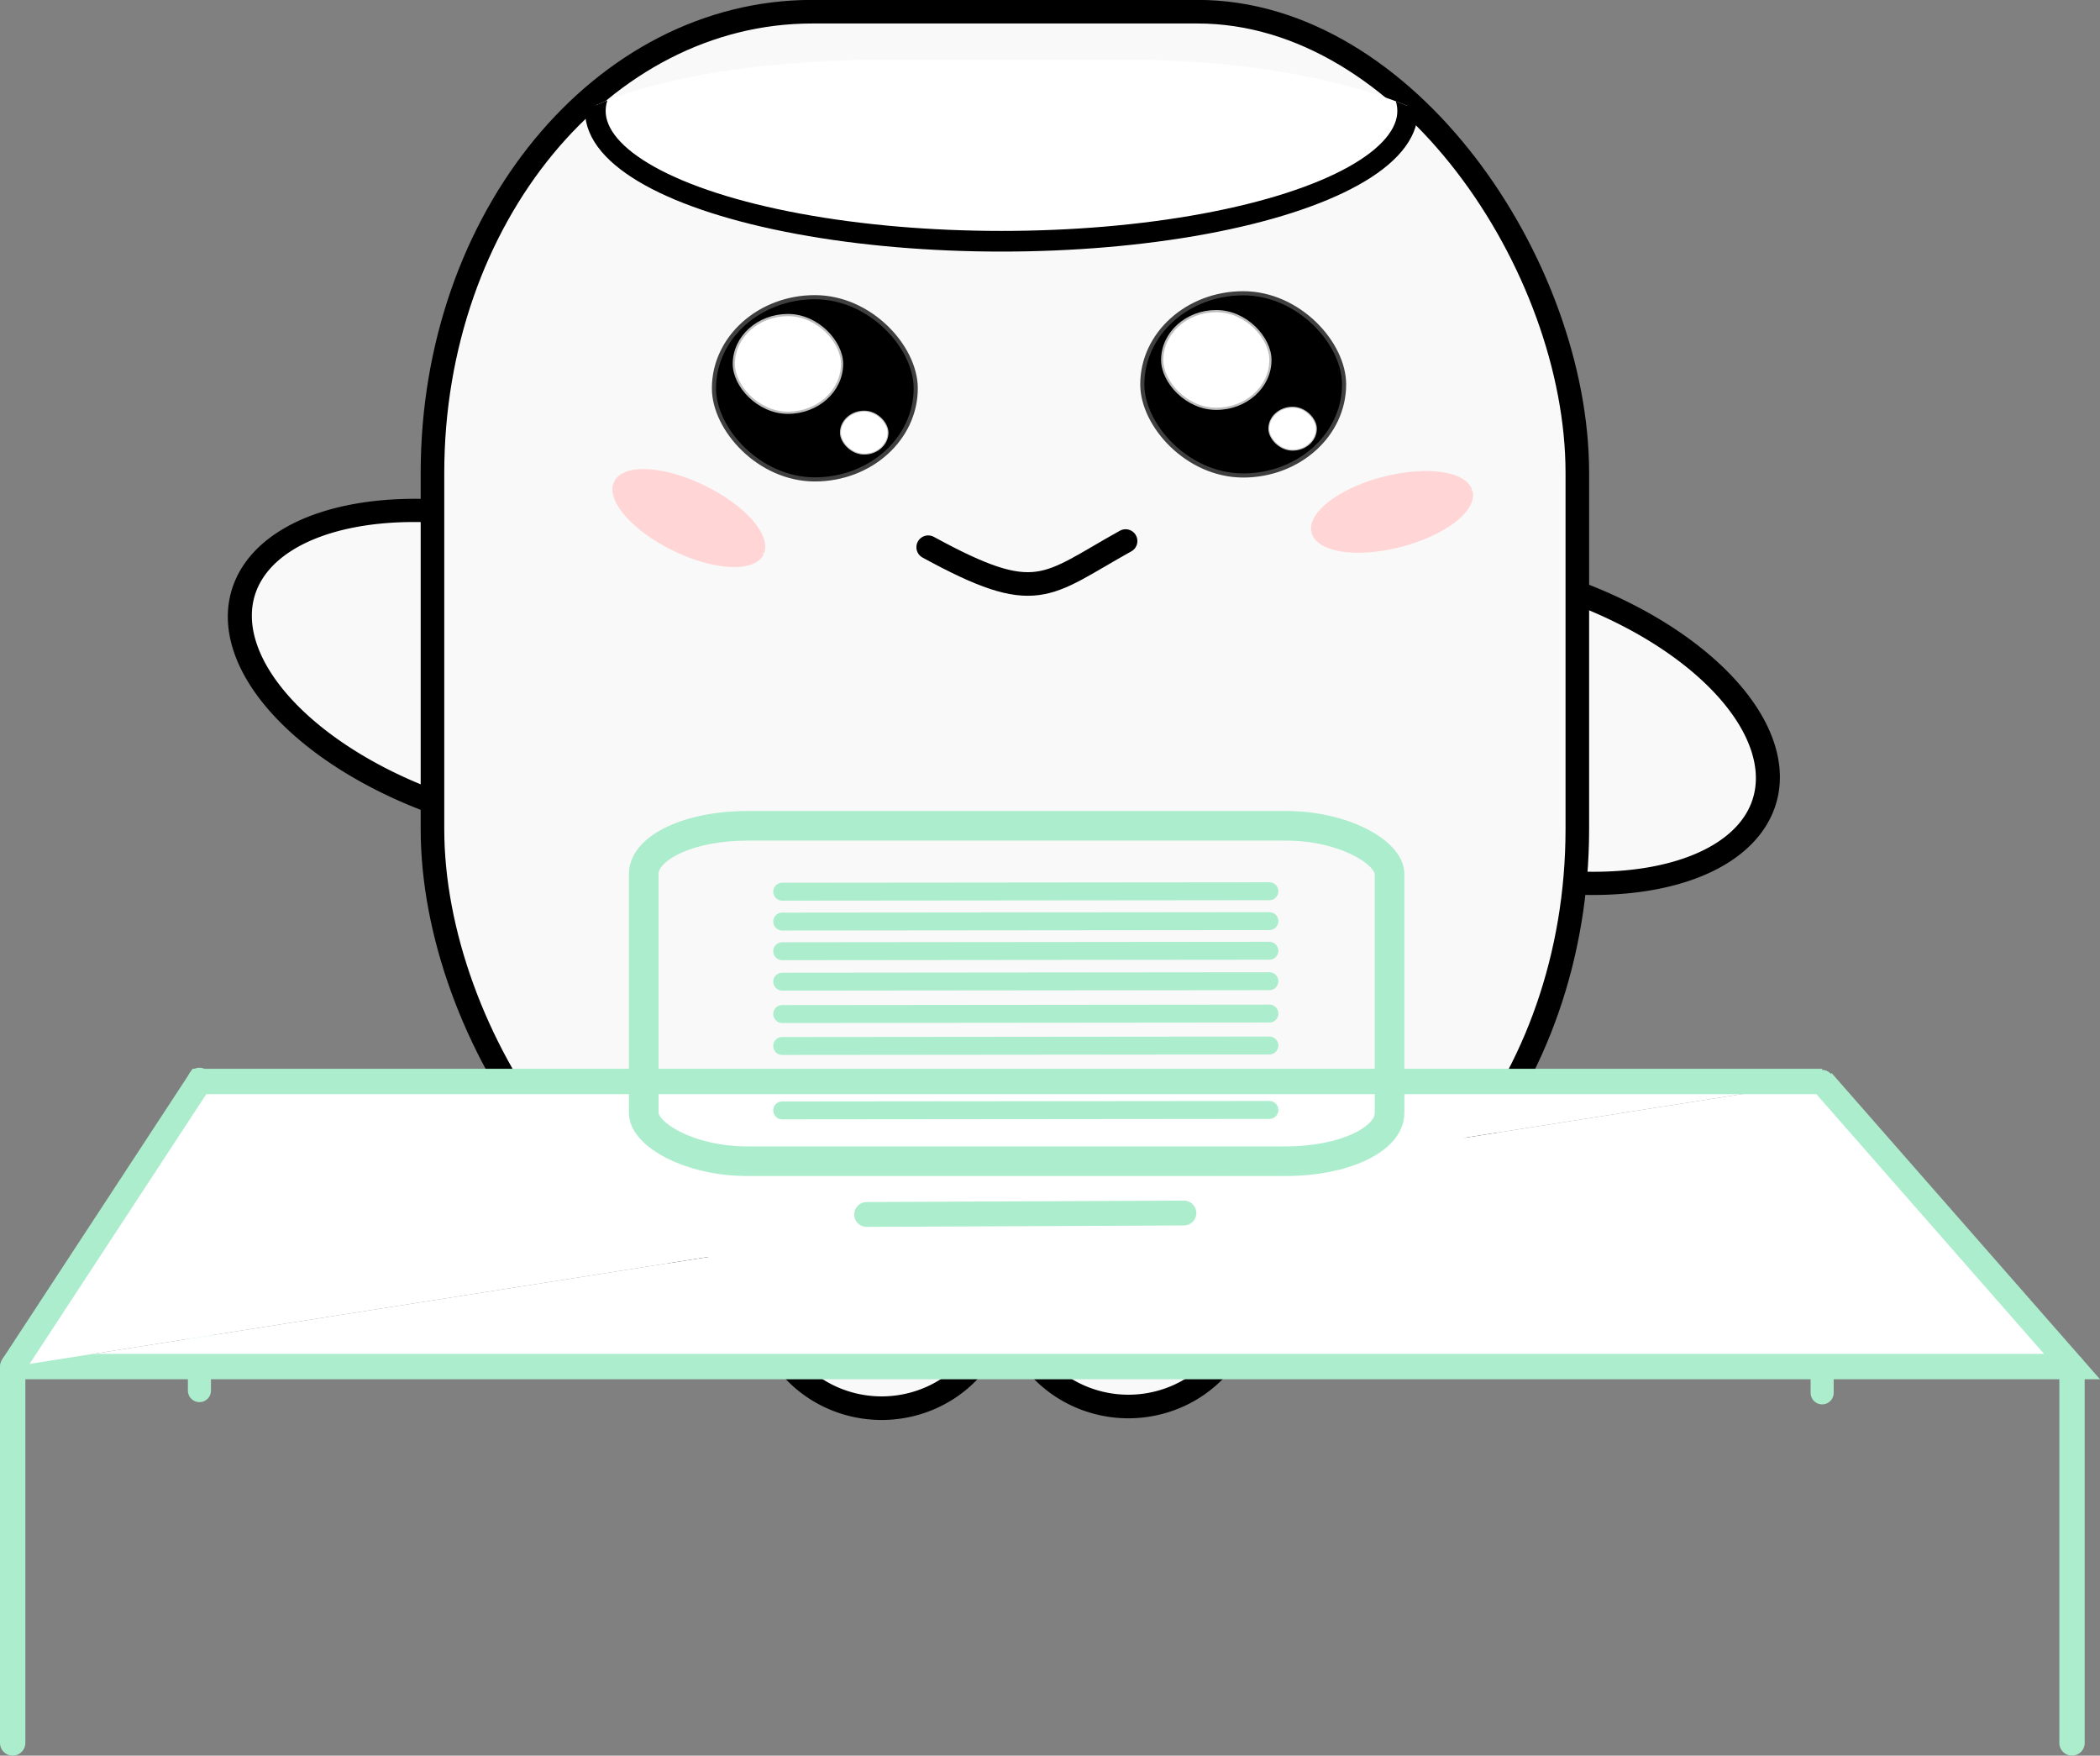 <?xml version="1.0" encoding="UTF-8" standalone="no"?>
<!-- Created with Inkscape (http://www.inkscape.org/) -->

<svg
   width="131.435mm"
   height="109.857mm"
   viewBox="0 0 131.435 109.857"
   version="1.1"
   id="svg1252"
   inkscape:version="1.3 (0e150ed6c4, 2023-07-21)"
   sodipodi:docname="selim.svg"
   xmlns:inkscape="http://www.inkscape.org/namespaces/inkscape"
   xmlns:sodipodi="http://sodipodi.sourceforge.net/DTD/sodipodi-0.dtd"
   xmlns="http://www.w3.org/2000/svg"
   xmlns:svg="http://www.w3.org/2000/svg"
   xmlns:rdf="http://www.w3.org/1999/02/22-rdf-syntax-ns#"
   xmlns:cc="http://creativecommons.org/ns#"
   xmlns:dc="http://purl.org/dc/elements/1.1/">
  <rect x="0" y="0" width="131.435" height="109.857" fill="#808080" stroke="none"/>
  <defs
     id="defs1246">
    <clipPath
       id="clipPath954"
       clipPathUnits="userSpaceOnUse">
      <rect
         ry="3.971"
         rx="13.313"
         y="93.46"
         x="248.236"
         height="13.135"
         width="36.475"
         id="rect956"
         style="fill:#ffffff;fill-opacity:1;stroke:#000000;stroke-width:0.366;stroke-linecap:round;stroke-linejoin:bevel;stroke-miterlimit:4;stroke-dasharray:none;stroke-dashoffset:0;stroke-opacity:1" />
    </clipPath>
  </defs>
  <sodipodi:namedview
     id="base"
     pagecolor="#ffffff"
     bordercolor="#666666"
     borderopacity="1.0"
     inkscape:pageopacity="0.0"
     inkscape:pageshadow="2"
     inkscape:zoom="0.175"
     inkscape:cx="325.71429"
     inkscape:cy="602.85714"
     inkscape:document-units="mm"
     inkscape:current-layer="layer1"
     showgrid="false"
     inkscape:window-width="636"
     inkscape:window-height="1037"
     inkscape:window-x="1280"
     inkscape:window-y="0"
     inkscape:window-maximized="1"
     showguides="false"
     inkscape:showpageshadow="2"
     inkscape:pagecheckerboard="0"
     inkscape:deskcolor="#d1d1d1" />
  <g
     inkscape:label="Calque 1"
     inkscape:groupmode="layer"
     id="layer1"
     transform="translate(-32.835,-83.202)">
    <g
       transform="matrix(0.93,0,0,0.93,-4.538,2.521)"
       id="layer1-0"
       inkscape:label="Layer 1">
      <path
         sodipodi:arc-type="slice"
         style="fill:#f9f9f9;fill-opacity:1;stroke:#000000;stroke-width:1.589;stroke-linejoin:bevel;stroke-miterlimit:10;stroke-dasharray:none;stroke-dashoffset:0;stroke-opacity:1"
         id="path1130-0-2-3-1-3"
         sodipodi:type="arc"
         sodipodi:cx="-85.570404"
         sodipodi:cy="180.54361"
         sodipodi:rx="9.8969059"
         sodipodi:ry="18.451059"
         sodipodi:start="1.0962796e-14"
         sodipodi:end="3.1258055"
         d="m -75.673,180.544 a 9.897,18.451 0 0 1 -9.819,18.45 9.897,18.451 0 0 1 -9.974,-18.159 l 9.896,-0.291 z"
         transform="matrix(0.358,-0.934,0.952,0.307,0,0)"
         inkscape:transform-center-x="1.5670991"
         inkscape:transform-center-y="-12.777261" />
      <path
         sodipodi:arc-type="slice"
         style="fill:#f9f9f9;fill-opacity:1;stroke:#000000;stroke-width:1.589;stroke-linejoin:bevel;stroke-miterlimit:10;stroke-dasharray:none;stroke-dashoffset:0;stroke-opacity:1"
         id="path1130-0-2-0-6"
         sodipodi:type="arc"
         sodipodi:cx="102.90677"
         sodipodi:cy="-116.68662"
         sodipodi:rx="9.8969059"
         sodipodi:ry="18.451059"
         sodipodi:start="1.0962796e-14"
         sodipodi:end="3.1258055"
         d="m 112.804,-116.687 a 9.897,18.451 0 0 1 -9.819,18.45 9.897,18.451 0 0 1 -9.974,-18.159 l 9.896,-0.291 z"
         transform="matrix(-0.358,0.934,-0.952,-0.307,0,0)"
         inkscape:transform-center-x="-1.5670583"
         inkscape:transform-center-y="12.777234" />
      <rect
         style="fill:#f9f9f9;fill-opacity:1;stroke:#000000;stroke-width:1.587;stroke-linejoin:bevel;stroke-miterlimit:10;stroke-dasharray:none;stroke-dashoffset:0;stroke-opacity:1"
         id="rect829-0-2-7"
         width="77.048"
         height="86.025"
         x="69.291"
         y="87.541"
         ry="31.031"
         rx="25.557"
         clip-path="none" />
      <rect
         rx="6.651"
         ry="5.991"
         y="106.625"
         x="117.201"
         height="11.982"
         width="13.302"
         id="rect829-0-9-0-3-3"
         style="fill:#000000;fill-opacity:1;stroke:#000000;stroke-width:0.556;stroke-linejoin:bevel;stroke-miterlimit:10;stroke-dasharray:none;stroke-dashoffset:0;stroke-opacity:0.744" />
      <rect
         rx="3.566"
         ry="3.212"
         y="107.761"
         x="118.476"
         height="6.425"
         width="7.133"
         id="rect829-0-9-3-62-2-5"
         style="fill:#ffffff;fill-opacity:1;stroke:#ffffff;stroke-width:0.298;stroke-linejoin:bevel;stroke-miterlimit:10;stroke-dasharray:none;stroke-dashoffset:0;stroke-opacity:0.744" />
      <rect
         rx="1.568"
         ry="1.413"
         y="114.186"
         x="125.608"
         height="2.825"
         width="3.136"
         id="rect829-0-9-3-6-6-0-6"
         style="fill:#ffffff;fill-opacity:1;stroke:#ffffff;stroke-width:0.131;stroke-linejoin:bevel;stroke-miterlimit:10;stroke-dasharray:none;stroke-dashoffset:0;stroke-opacity:0.744" />
      <rect
         rx="6.651"
         ry="5.991"
         y="106.889"
         x="88.373"
         height="11.982"
         width="13.302"
         id="rect829-0-9-0-8-1-9"
         style="fill:#000000;fill-opacity:1;stroke:#000000;stroke-width:0.556;stroke-linejoin:bevel;stroke-miterlimit:10;stroke-dasharray:none;stroke-dashoffset:0;stroke-opacity:0.744" />
      <rect
         rx="3.566"
         ry="3.212"
         y="108.026"
         x="89.647"
         height="6.425"
         width="7.133"
         id="rect829-0-9-3-62-7-5-1"
         style="fill:#ffffff;fill-opacity:1;stroke:#ffffff;stroke-width:0.298;stroke-linejoin:bevel;stroke-miterlimit:10;stroke-dasharray:none;stroke-dashoffset:0;stroke-opacity:0.744" />
      <rect
         rx="1.568"
         ry="1.413"
         y="114.45"
         x="96.779"
         height="2.825"
         width="3.136"
         id="rect829-0-9-3-6-6-9-5-2"
         style="fill:#ffffff;fill-opacity:1;stroke:#ffffff;stroke-width:0.131;stroke-linejoin:bevel;stroke-miterlimit:10;stroke-dasharray:none;stroke-dashoffset:0;stroke-opacity:0.744" />
      <path
         sodipodi:arc-type="slice"
         style="fill:#ffd5d5;fill-opacity:1;stroke:#ffd5d5;stroke-width:0.24;stroke-linejoin:bevel;stroke-miterlimit:10;stroke-dasharray:none;stroke-dashoffset:0;stroke-opacity:1"
         id="path1100-4-7"
         sodipodi:type="arc"
         sodipodi:cx="99.171425"
         sodipodi:cy="150.91127"
         sodipodi:rx="5.4729886"
         sodipodi:ry="2.3140404"
         sodipodi:start="0"
         sodipodi:end="6.2319075"
         d="m 104.644,150.911 a 5.473,2.314 0 0 1 -5.403,2.314 5.473,2.314 0 0 1 -5.541,-2.255 5.473,2.314 0 0 1 5.261,-2.372 5.473,2.314 0 0 1 5.676,2.194 l -5.466,0.119 z"
         transform="rotate(-14.534)" />
      <path
         sodipodi:arc-type="slice"
         style="fill:#ffd5d5;fill-opacity:1;stroke:#ffd5d5;stroke-width:0.24;stroke-linejoin:bevel;stroke-miterlimit:10;stroke-dasharray:none;stroke-dashoffset:0;stroke-opacity:1"
         id="path1100-2-7-0"
         sodipodi:type="arc"
         sodipodi:cx="131.11163"
         sodipodi:cy="71.339722"
         sodipodi:rx="5.4729886"
         sodipodi:ry="2.3140404"
         sodipodi:start="0"
         sodipodi:end="6.2319075"
         d="m 136.585,71.34 a 5.473,2.314 0 0 1 -5.403,2.314 5.473,2.314 0 0 1 -5.541,-2.255 5.473,2.314 0 0 1 5.261,-2.372 5.473,2.314 0 0 1 5.676,2.194 l -5.466,0.119 z"
         transform="rotate(26.011)" />
      <path
         style="fill:none;stroke:#000000;stroke-width:1.587;stroke-linecap:round;stroke-linejoin:miter;stroke-miterlimit:4;stroke-dasharray:none;stroke-opacity:1"
         d="m 102.652,123.572 c 7.364,4.021 7.857,2.598 13.286,-0.415"
         id="path1128-6-9"
         inkscape:connector-curvature="0"
         sodipodi:nodetypes="cc" />
      <path
         sodipodi:arc-type="slice"
         style="fill:#f9f9f9;fill-opacity:1;stroke:#000000;stroke-width:1.587;stroke-linejoin:bevel;stroke-miterlimit:10;stroke-dasharray:none;stroke-dashoffset:0;stroke-opacity:1"
         id="path1130-5-3"
         sodipodi:type="arc"
         sodipodi:cx="99.520096"
         sodipodi:cy="173.73592"
         sodipodi:rx="7.9955683"
         sodipodi:ry="7.7649765"
         sodipodi:start="1.0962796e-14"
         sodipodi:end="3.1258055"
         d="m 107.516,173.736 a 7.996,7.765 0 0 1 -7.932,7.765 7.996,7.765 0 0 1 -8.058,-7.642 l 7.995,-0.123 z" />
      <path
         sodipodi:arc-type="slice"
         style="fill:#f9f9f9;fill-opacity:1;stroke:#000000;stroke-width:1.587;stroke-linejoin:bevel;stroke-miterlimit:10;stroke-dasharray:none;stroke-dashoffset:0;stroke-opacity:1"
         id="path1130-0-6-6"
         sodipodi:type="arc"
         sodipodi:cx="116.12653"
         sodipodi:cy="173.62276"
         sodipodi:rx="7.9955683"
         sodipodi:ry="7.7649765"
         sodipodi:start="1.0962796e-14"
         sodipodi:end="3.1258055"
         d="m 124.122,173.623 a 7.996,7.765 0 0 1 -7.932,7.765 7.996,7.765 0 0 1 -8.058,-7.642 l 7.995,-0.123 z" />
      <path
         sodipodi:arc-type="slice"
         style="fill:#ececec;fill-opacity:0.98;stroke:#ececec;stroke-width:0.117;stroke-linecap:round;stroke-linejoin:bevel;stroke-miterlimit:4;stroke-dasharray:none;stroke-dashoffset:0;stroke-opacity:1"
         id="path1413-0"
         sodipodi:type="arc"
         sodipodi:cx="129.27199"
         sodipodi:cy="162.28522"
         sodipodi:rx="3.4875932"
         sodipodi:ry="3.4207532"
         sodipodi:start="1.0962797e-14"
         sodipodi:end="6.2563591"
         d="m 132.76,162.285 a 3.488,3.421 0 0 1 -3.464,3.421 3.488,3.421 0 0 1 -3.511,-3.375 3.488,3.421 0 0 1 3.417,-3.466 3.488,3.421 0 0 1 3.557,3.328 l -3.486,0.092 z" />
      <path
         sodipodi:arc-type="slice"
         style="fill:#ececec;fill-opacity:0.98;stroke:#ececec;stroke-width:0.047;stroke-linecap:round;stroke-linejoin:bevel;stroke-miterlimit:4;stroke-dasharray:none;stroke-dashoffset:0;stroke-opacity:1"
         id="path1413-9-6"
         sodipodi:type="arc"
         sodipodi:cx="134.8698"
         sodipodi:cy="162.2448"
         sodipodi:rx="1.5035011"
         sodipodi:ry="1.2934349"
         sodipodi:start="1.0962797e-14"
         sodipodi:end="6.2563591"
         d="m 136.373,162.245 a 1.504,1.293 0 0 1 -1.493,1.293 1.504,1.293 0 0 1 -1.513,-1.276 1.504,1.293 0 0 1 1.473,-1.311 1.504,1.293 0 0 1 1.533,1.258 l -1.503,0.035 z" />
      <path
         sodipodi:arc-type="slice"
         style="fill:#ececec;fill-opacity:0.98;stroke:#ececec;stroke-width:0.019;stroke-linecap:round;stroke-linejoin:bevel;stroke-miterlimit:4;stroke-dasharray:none;stroke-dashoffset:0;stroke-opacity:1"
         id="path1413-9-3-2"
         sodipodi:type="arc"
         sodipodi:cx="133.69046"
         sodipodi:cy="164.87062"
         sodipodi:rx="0.59805208"
         sodipodi:ry="0.51449341"
         sodipodi:start="1.0962797e-14"
         sodipodi:end="6.2563591"
         d="m 134.289,164.871 a 0.598,0.514 0 0 1 -0.594,0.514 0.598,0.514 0 0 1 -0.602,-0.508 0.598,0.514 0 0 1 0.586,-0.521 0.598,0.514 0 0 1 0.61,0.501 l -0.598,0.014 z" />
      <ellipse
         style="fill:#ffffff;fill-opacity:1;stroke:#000000;stroke-width:0.805;stroke-linecap:round;stroke-linejoin:bevel;stroke-miterlimit:4;stroke-dasharray:none;stroke-dashoffset:0;stroke-opacity:1"
         id="path916-6"
         cx="266.662"
         cy="104.61"
         rx="15.828"
         ry="5.079"
         clip-path="url(#clipPath954)"
         transform="matrix(-1.727,0,0,-1.727,568.111,274.876)" />
    </g>
    <path
       style="display:inline;fill:none;stroke:#abedcc;stroke-width:1.587;stroke-linecap:round;stroke-linejoin:miter;stroke-miterlimit:4;stroke-dasharray:none;stroke-opacity:1"
       d="m 33.628,168.713 v 23.552"
       id="path1124"
       inkscape:connector-curvature="0" />
    <path
       style="display:inline;fill:none;stroke:#abedcc;stroke-width:1.444;stroke-linecap:round;stroke-linejoin:miter;stroke-miterlimit:4;stroke-dasharray:none;stroke-opacity:1"
       d="m 45.317,150.734 v 19.484"
       id="path1124-9"
       inkscape:connector-curvature="0" />
    <path
       style="display:inline;fill:none;stroke:#abedcc;stroke-width:1.444;stroke-linecap:round;stroke-linejoin:miter;stroke-miterlimit:4;stroke-dasharray:none;stroke-opacity:1"
       d="m 146.88,150.873 v 19.484"
       id="path1124-9-9"
       inkscape:connector-curvature="0" />
    <path
       style="display:inline;fill:none;stroke:#abedcc;stroke-width:1.587;stroke-linecap:round;stroke-linejoin:miter;stroke-miterlimit:4;stroke-dasharray:none;stroke-opacity:1"
       d="m 162.518,168.713 v 23.552"
       id="path1124-4"
       inkscape:connector-curvature="0" />
    <path
       style="fill:#ffffff;fill-opacity:1;stroke:#abedcc;stroke-width:1.587;stroke-linecap:butt;stroke-linejoin:miter;stroke-miterlimit:4;stroke-dasharray:none;stroke-opacity:1"
       d="M 33.628,168.713 H 162.518 l -15.639,-17.84"
       id="path1112"
       inkscape:connector-curvature="0"
       sodipodi:nodetypes="ccc" />
    <path
       style="fill:#ffffff;fill-opacity:1;stroke:#abedcc;stroke-width:1.587;stroke-linecap:butt;stroke-linejoin:miter;stroke-miterlimit:4;stroke-dasharray:none;stroke-opacity:1"
       d="m 33.628,168.713 11.689,-17.84 H 146.88"
       id="path1116"
       inkscape:connector-curvature="0" />
    <rect
       ry="3.013"
       rx="6.451"
       y="134.876"
       x="73.125"
       height="20.986"
       width="46.679"
       id="rect2"
       style="fill:none;stroke:#abedcc;stroke-width:1.852;stroke-linecap:round;stroke-linejoin:round;stroke-miterlimit:4;stroke-dasharray:none;stroke-opacity:1" />
    <path
       style="fill:#abedcc;fill-opacity:1;stroke:#abedcc;stroke-width:1.554;stroke-linecap:round;stroke-linejoin:miter;stroke-miterlimit:4;stroke-dasharray:none;stroke-opacity:1"
       d="m 87.076,159.196 19.857,-0.09"
       id="path991"
       inkscape:connector-curvature="0" />
    <path
       style="display:inline;fill:#abedcc;fill-opacity:1;stroke:#abedcc;stroke-width:1.121;stroke-linecap:round;stroke-linejoin:miter;stroke-miterlimit:4;stroke-dasharray:none;stroke-opacity:1"
       d="m 81.792,138.998 30.492,-0.029"
       id="path991-1"
       inkscape:connector-curvature="0" />
    <path
       style="display:inline;fill:#abedcc;fill-opacity:1;stroke:#abedcc;stroke-width:1.121;stroke-linecap:round;stroke-linejoin:miter;stroke-miterlimit:4;stroke-dasharray:none;stroke-opacity:1"
       d="m 81.792,140.868 30.492,-0.029"
       id="path991-1-7"
       inkscape:connector-curvature="0" />
    <path
       style="display:inline;fill:#abedcc;fill-opacity:1;stroke:#abedcc;stroke-width:1.121;stroke-linecap:round;stroke-linejoin:miter;stroke-miterlimit:4;stroke-dasharray:none;stroke-opacity:1"
       d="m 81.792,142.724 30.492,-0.029"
       id="path991-1-72"
       inkscape:connector-curvature="0" />
    <path
       style="display:inline;fill:#abedcc;fill-opacity:1;stroke:#abedcc;stroke-width:1.121;stroke-linecap:round;stroke-linejoin:miter;stroke-miterlimit:4;stroke-dasharray:none;stroke-opacity:1"
       d="m 81.792,144.628 30.492,-0.029"
       id="path991-1-72-6"
       inkscape:connector-curvature="0" />
    <path
       style="display:inline;fill:#abedcc;fill-opacity:1;stroke:#abedcc;stroke-width:1.121;stroke-linecap:round;stroke-linejoin:miter;stroke-miterlimit:4;stroke-dasharray:none;stroke-opacity:1"
       d="m 81.792,146.654 30.492,-0.029"
       id="path991-1-72-4"
       inkscape:connector-curvature="0" />
    <path
       style="display:inline;fill:#abedcc;fill-opacity:1;stroke:#abedcc;stroke-width:1.121;stroke-linecap:round;stroke-linejoin:miter;stroke-miterlimit:4;stroke-dasharray:none;stroke-opacity:1"
       d="m 81.792,148.653 30.492,-0.029"
       id="path991-1-72-5"
       inkscape:connector-curvature="0" />
    <path
       style="display:inline;fill:#abedcc;fill-opacity:1;stroke:#abedcc;stroke-width:1.121;stroke-linecap:round;stroke-linejoin:miter;stroke-miterlimit:4;stroke-dasharray:none;stroke-opacity:1"
       d="m 81.792,150.75 30.492,-0.029"
       id="path991-1-72-2"
       inkscape:connector-curvature="0" />
    <path
       style="display:inline;fill:#abedcc;fill-opacity:1;stroke:#abedcc;stroke-width:1.121;stroke-linecap:round;stroke-linejoin:miter;stroke-miterlimit:4;stroke-dasharray:none;stroke-opacity:1"
       d="m 81.792,152.684 30.492,-0.029"
       id="path991-1-72-0"
       inkscape:connector-curvature="0"
       inkscape:transform-center-x="2.629735"
       inkscape:transform-center-y="-0.2126116" />
  </g>
</svg>
